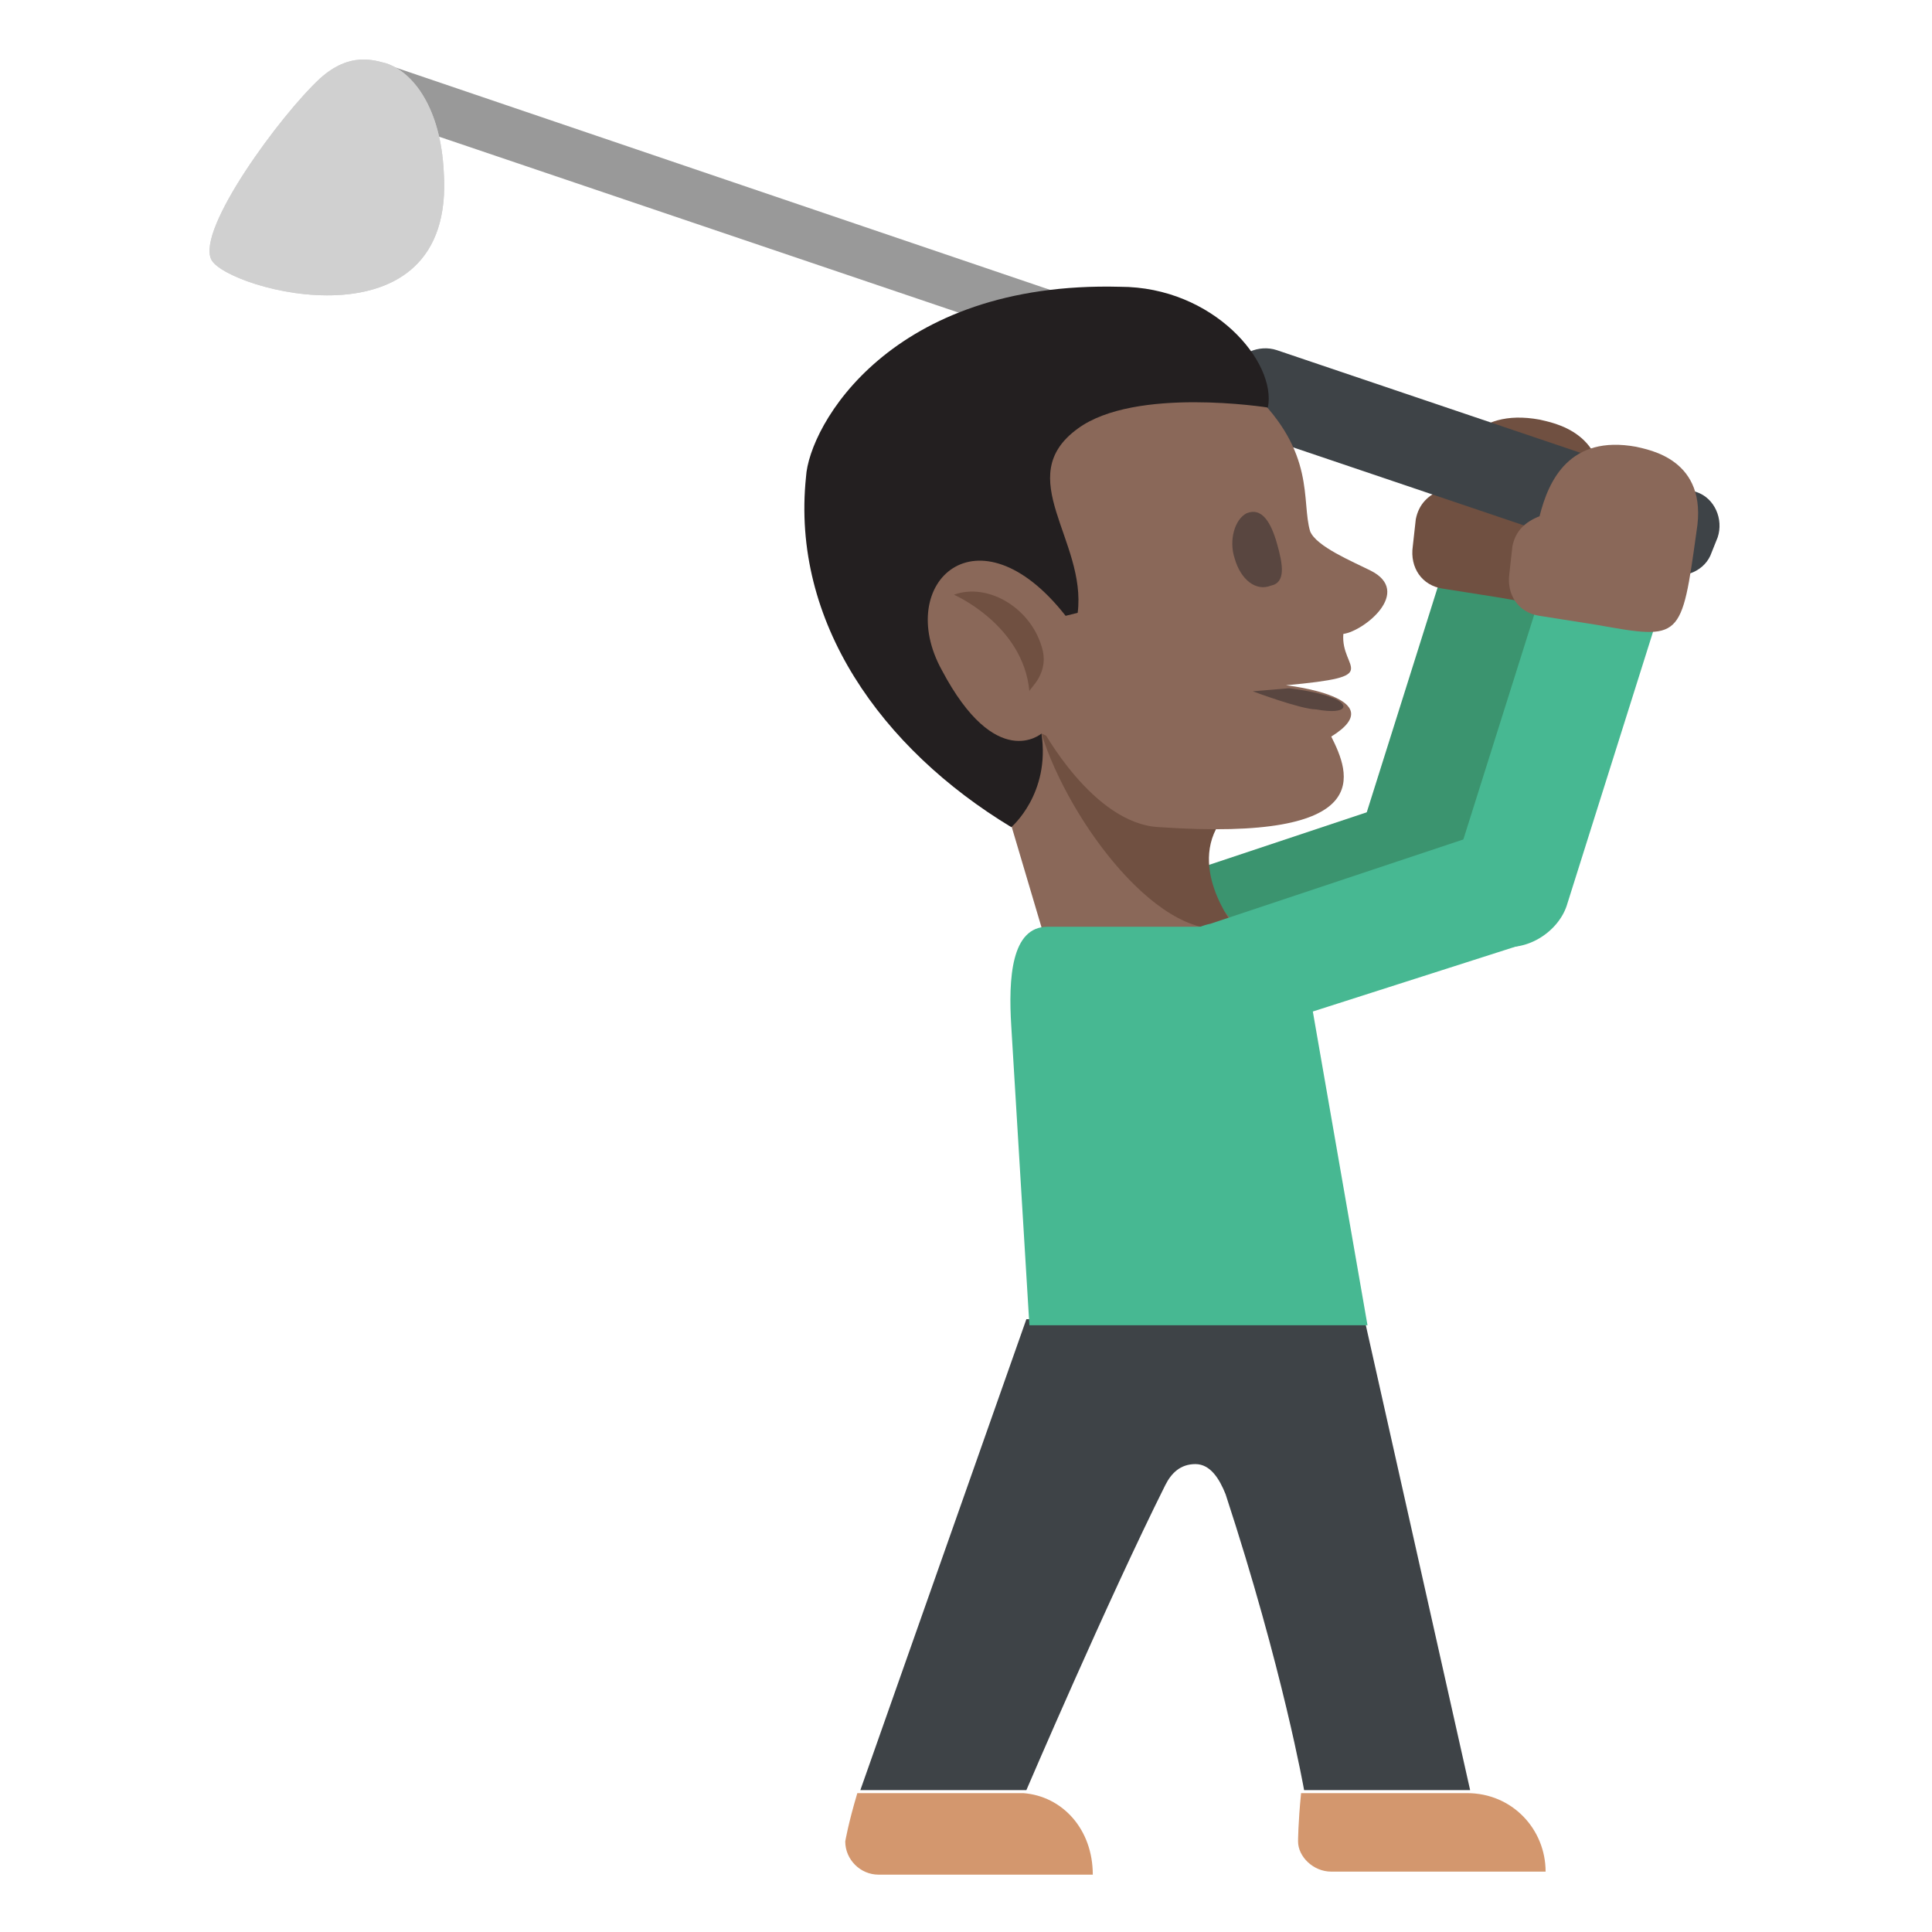 <svg xmlns="http://www.w3.org/2000/svg" xmlns:xlink="http://www.w3.org/1999/xlink" viewBox="0 0 64 64">
    <title>person golfing</title>
    <g fill="#3b946f">
        <path d="M35.3 31.9c-.2-1 .6-2 1.6-2.2l9.3-3.1.6 3.8-9.3 3.1c-1 .1-2-.6-2.2-1.6"/>
        <path d="M46.3 30.4a2 2 0 0 1-1.4-2.3l2.9-9.2 3.8 1-2.9 9.1c-.2 1-1.3 1.6-2.4 1.4"/>
    </g>
    <path fill="#705041" d="M49.7 19.8l-1.9-.3c-.7-.1-1.1-.7-1-1.4l.1-.9c.1-.5.4-.8.9-1 .3-1.2 1-2.7 3.2-2.3.4.1 2.4.4 2 2.8-.5 3.6-.5 3.6-3.3 3.1"/>
    <path fill="#999" d="M12.7 2.1l-.6 1.6 31.6 10.7.5-1.6z"/>
    <path fill="#3e4347" d="M56.2 16.3c.6.2.9.9.7 1.5l-.2.5c-.2.6-.9.9-1.5.7l-13.9-4.7c-.6-.2-.9-.9-.7-1.5l.2-.5c.2-.6.9-.9 1.5-.7l13.9 4.7"/>
    <path id="a" fill="#d0d0d0" d="M10.6 2.6c-1.3 1.2-4.1 5-3.6 6 .5 1 8.1 3.1 7.7-2.9-.1-2.1-1-3.3-1.9-3.6-.4-.1-1.2-.4-2.2.5"/>
    <use xlink:href="#a"/>
    <g fill="#d3976e">
        <path d="M44.1 62h7.1c0-1.4-1.1-2.6-2.6-2.6h-5.5c-.1 1-.1 1.6-.1 1.6 0 .5.5 1 1.1 1M33.9 59.4h-5.5c-.3 1-.4 1.6-.4 1.6 0 .6.5 1.1 1.1 1.1h7.1c0-1.5-1-2.6-2.3-2.7"/>
    </g>
    <path fill="#3e4347" d="M34 43.7l-5.5 15.6H34s2.7-6.3 4.6-10.1c.2-.4.5-.7 1-.7s.8.5 1 1c1.9 5.8 2.6 9.8 2.6 9.8h5.5l-3.5-15.6H34"/>
    <path fill="#8a6859" d="M35.4 24l-3.1-.7 2.7 9.1 5.9-1.8z"/>
    <path fill="#705041" d="M40.6 27c-1.4 1.6.3 3.7.3 3.7-2.4.7-5.5-3.5-6.4-6.4l6.1 2.7"/>
    <path fill="#8a6859" d="M29.9 12.6l11.6.4c2.1 2 1.6 3.6 1.9 4.6.2.5 1.4 1 2 1.3 1.4.7-.2 2-.9 2.1-.1 1.2 1.4 1.4-1.9 1.7 0 0 3.6.4 1.5 1.7.6 1.2 1.6 3.5-5.7 3-2.2-.1-3.9-3.3-3.9-3.3l-3.5.6-1.1-12.1"/>
    <path fill="#231f20" d="M37.1 9.5c-7.6-.2-10.3 4.6-10.4 6.3-.5 4.8 2.5 9 6.8 11.6 0 0 1.3-1.1 1-3.1 0 0-1.5 1.3-3.3-2.1-1.6-2.9 1.2-5.5 4.1-1.8l.4-.1c.3-2.4-2.2-4.5 0-6.1 1.9-1.4 6.3-.7 6.3-.7.3-1.5-1.8-4-4.9-4"/>
    <path fill="#594640" d="M40.9 18.5c.2.7.7 1.1 1.2.9.5-.1.4-.7.2-1.4s-.5-1.2-1-1c-.4.2-.6.9-.4 1.5"/>
    <path fill="#705041" d="M34.5 21.4c-.4-1.3-1.8-2.1-2.9-1.7 0 0 2.3 1 2.5 3.2 0-.1.7-.6.4-1.5"/>
    <path fill="#594640" d="M41.5 22.9s1.6.6 2.1.6c1.1.2 1.1-.2.5-.4-.5-.2-1.4-.3-1.4-.3l-1.2.1"/>
    <g fill="#47b892">
        <path d="M43 30.7h-8.3c-1.2 0-1.3 1.7-1.2 3.3l.6 9.9h11.2L43 30.7"/>
        <path d="M38.5 32.8c-.2-1 .6-2 1.6-2.2l9.3-3.1 1.3 3.7-10 3.2c-1.1.2-2.1-.6-2.2-1.6"/>
        <path d="M49.5 31.3a2 2 0 0 1-1.4-2.3l2.9-9.2 3.8 1-2.9 9.2c-.3.9-1.4 1.6-2.4 1.3"/>
    </g>
    <path fill="#8a6859" d="M52.9 20.7l-1.9-.3c-.7-.1-1.1-.7-1-1.4l.1-.9c.1-.5.4-.8.9-1 .3-1.2 1-2.7 3.2-2.3.4.1 2.4.4 2 2.8-.5 3.6-.5 3.6-3.3 3.1"/>
</svg>